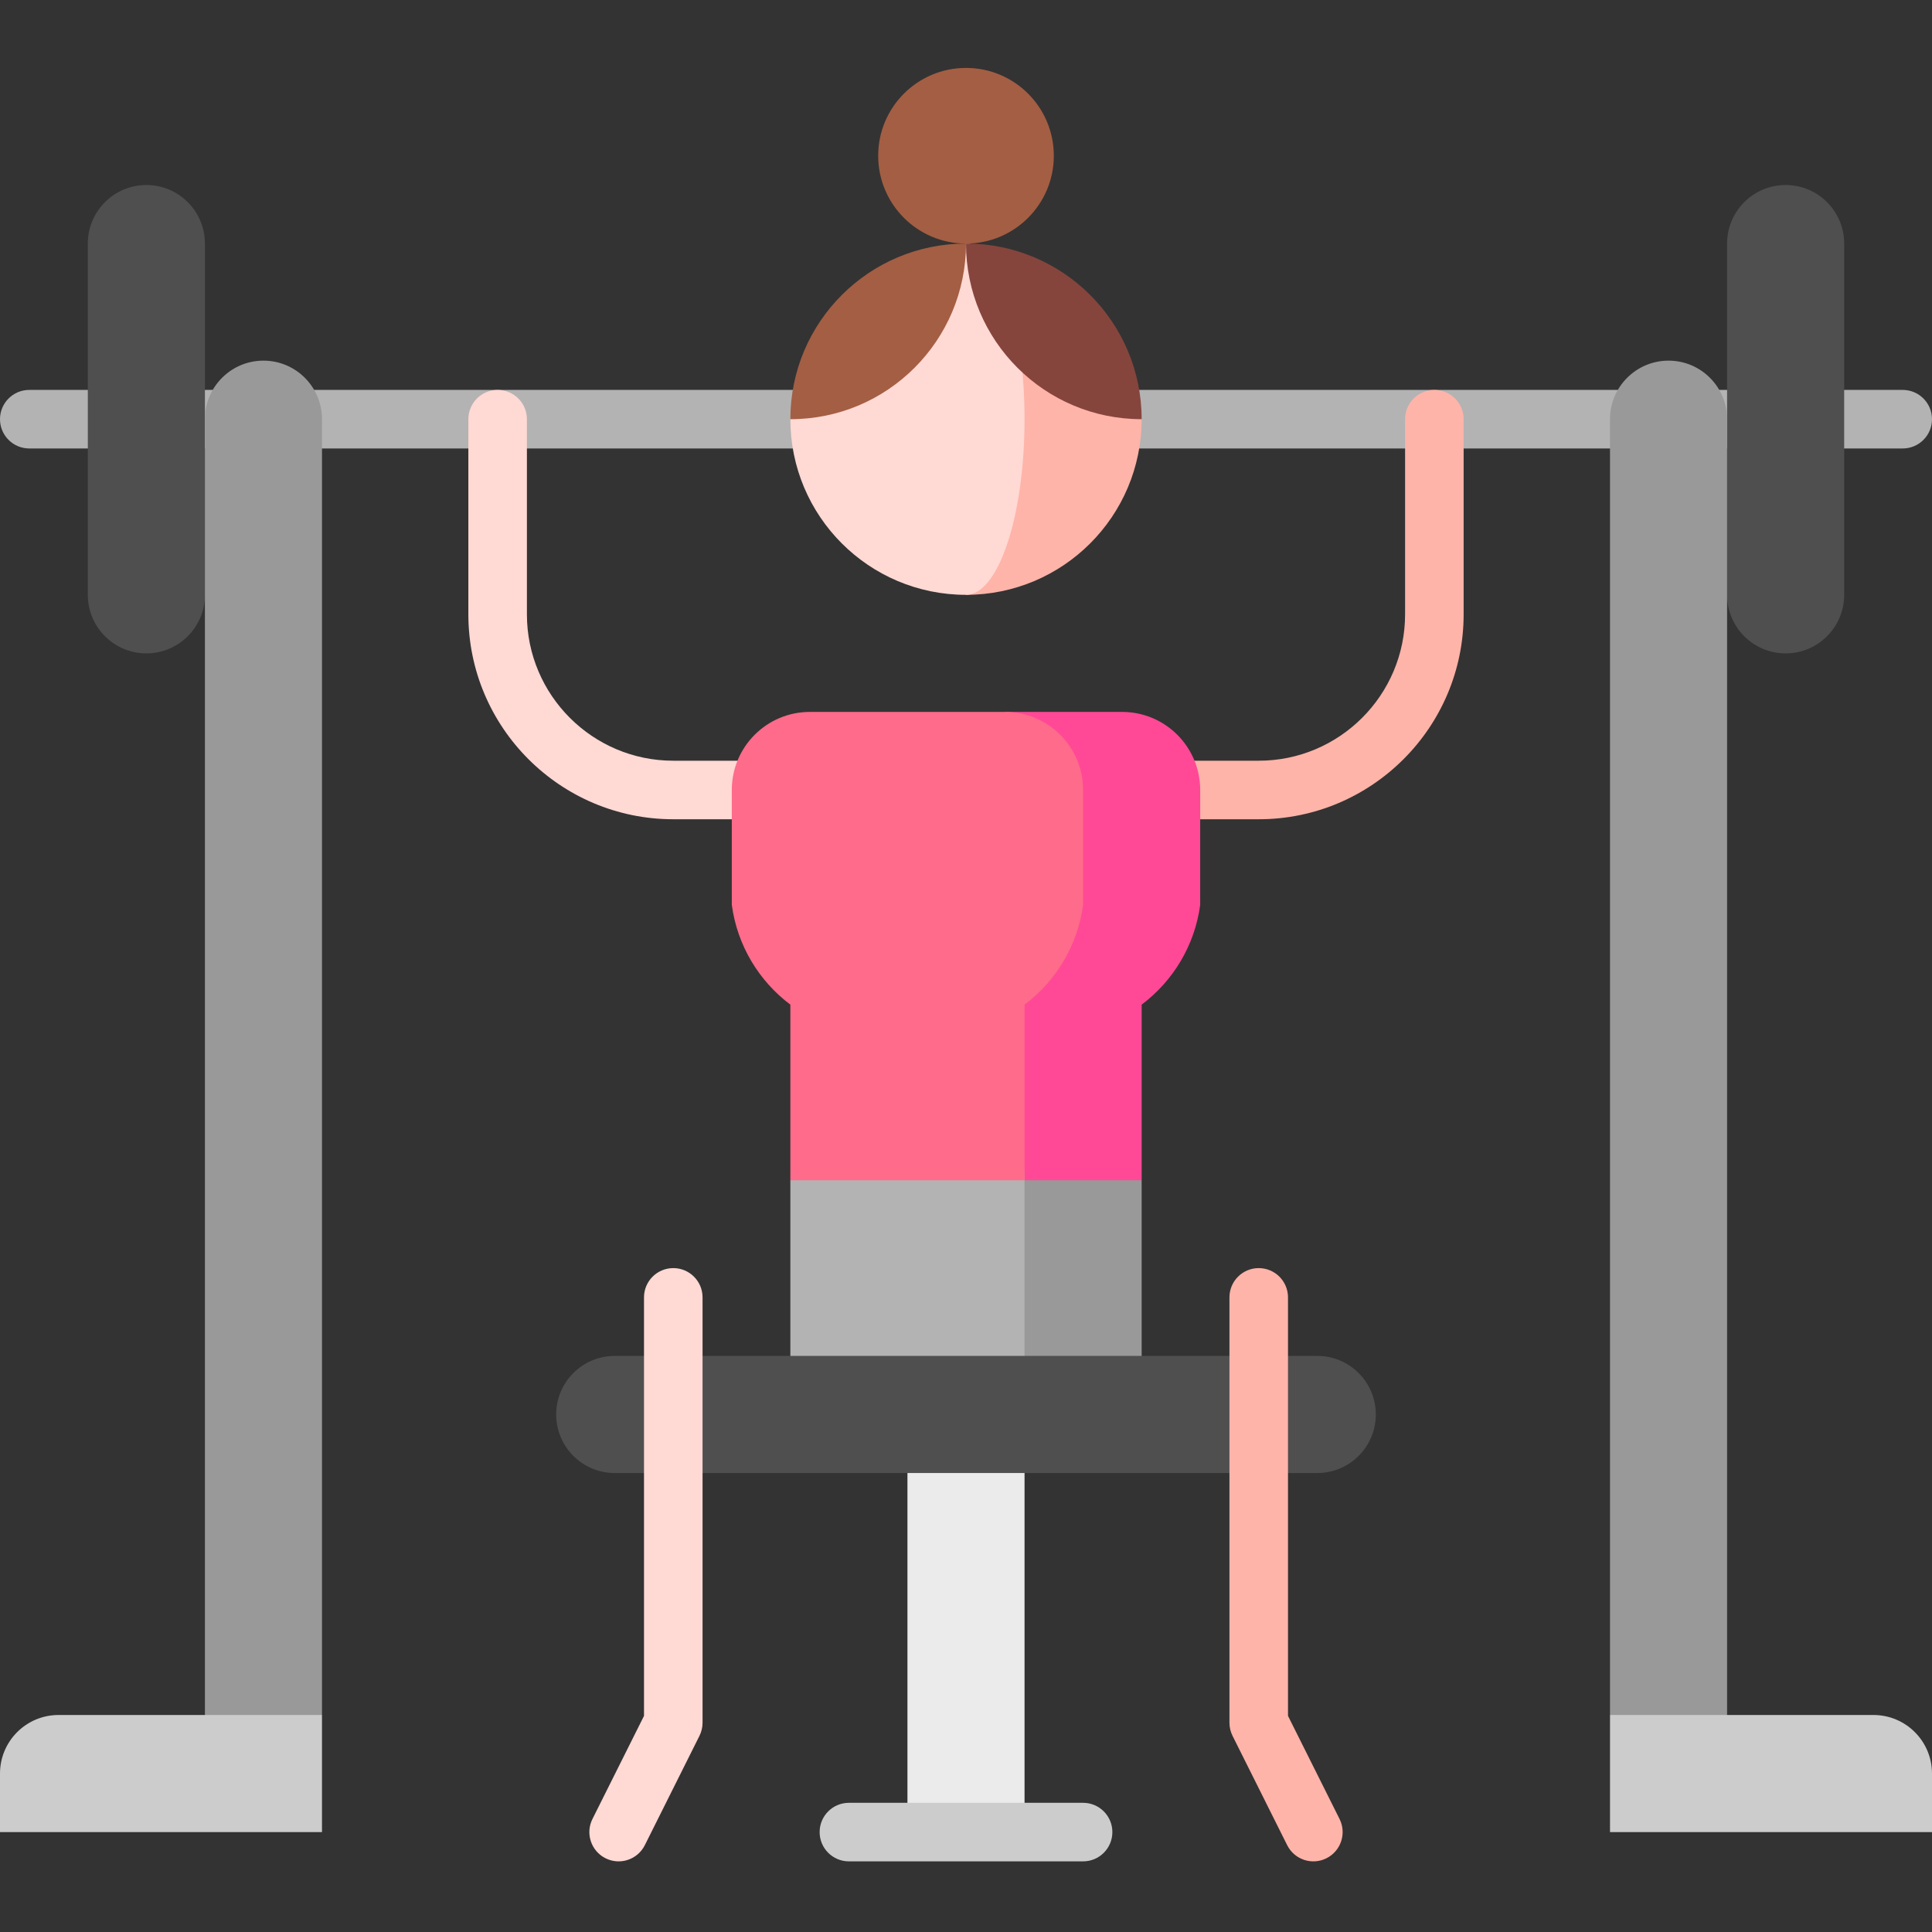 <svg height="512pt" viewBox="0 -18 512 512" width="512pt" xmlns="http://www.w3.org/2000/svg"><rect x="0" y="-18" width="512" height="512" fill="#333333" stroke="none"/><path d="m504.242 100.848h-496.484c-4.285 0-7.758-3.473-7.758-7.758s3.473-7.758 7.758-7.758h496.484c4.285 0 7.758 3.473 7.758 7.758s-3.473 7.758-7.758 7.758zm0 0" fill="#b3b3b3"/><path d="m178.426 183.598c-21.391 0-38.789-17.402-38.789-38.789v-51.719c0-4.285-3.473-7.758-7.758-7.758s-7.758 3.473-7.758 7.758v51.719c0 29.941 24.359 54.301 54.305 54.301h77.574v-15.512zm0 0" fill="#ffd9d4"/><path d="m380.121 85.332c-4.285 0-7.758 3.473-7.758 7.758v51.719c0 21.387-17.398 38.789-38.789 38.789h-77.574v15.512h77.574c29.945 0 54.305-24.359 54.305-54.301v-51.719c0-4.285-3.473-7.758-7.758-7.758zm0 0" fill="#ffb4a9"/><path d="m38.789 31.031c-8.57 0-15.516 6.945-15.516 15.516v93.09c0 8.566 6.945 15.516 15.516 15.516 8.566 0 15.516-6.949 15.516-15.516v-93.09c0-8.57-6.949-15.516-15.516-15.516zm0 0" fill="#4f4f4f"/><path d="m473.211 31.031c-8.566 0-15.516 6.945-15.516 15.516v93.09c0 8.566 6.949 15.516 15.516 15.516 8.57 0 15.516-6.949 15.516-15.516v-93.09c0-8.57-6.945-15.516-15.516-15.516zm0 0" fill="#4f4f4f"/><path d="m279.273 23.273c0 12.852-10.422 23.273-23.273 23.273s-23.273-10.422-23.273-23.273c0-12.855 10.422-23.273 23.273-23.273s23.273 10.418 23.273 23.273zm0 0" fill="#a45e43"/><path d="m256 46.547v93.09c25.707 0 46.547-20.84 46.547-46.547zm0 0" fill="#ffb4a9"/><path d="m256 46.547-46.547 46.543c0 25.707 20.84 46.547 46.547 46.547 8.57 0 15.516-20.84 15.516-46.547 0-25.707-6.945-46.543-15.516-46.543zm0 0" fill="#ffd9d4"/><path d="m256 46.547c-25.707 0-46.547 20.836-46.547 46.543 25.707 0 46.547-20.836 46.547-46.543zm0 0" fill="#a45e43"/><path d="m302.547 93.09c0-25.707-20.84-46.543-46.547-46.543 0 25.707 20.84 46.543 46.547 46.543zm0 0" fill="#85453d"/><path d="m69.816 77.574c-8.566 0-15.512 6.949-15.512 15.516v364.09l31.027-20.688v-343.402c0-8.566-6.945-15.516-15.516-15.516zm0 0" fill="#999"/><path d="m442.184 77.574c-8.57 0-15.516 6.949-15.516 15.516v343.402l31.027 20.688v-364.09c0-8.566-6.945-15.516-15.512-15.516zm0 0" fill="#999"/><path d="m496.484 436.492h-69.816v31.031h85.332v-15.516c0-8.566-6.945-15.516-15.516-15.516zm0 0" fill="#ccc"/><path d="m15.516 436.492h69.816v31.031h-85.332v-15.516c0-8.566 6.945-15.516 15.516-15.516zm0 0" fill="#ccc"/><path d="m240.484 343.402h31.031v124.121h-31.031zm0 0" fill="#ebebeb"/><path d="m256 263.758 15.516 98.262h31.031v-67.23zm0 0" fill="#999"/><path d="m209.453 294.789v67.23h62.062v-98.262zm0 0" fill="#b3b3b3"/><path d="m297.375 170.668h-31.031l5.172 124.121h31.031v-46.547c8.301-6.238 14.074-15.656 15.516-26.449v-30.438c0-11.426-9.266-20.688-20.688-20.688zm0 0" fill="#ff4996"/><path d="m287.031 221.793v-30.438c0-11.426-9.262-20.688-20.688-20.688h-51.719c-11.426 0-20.688 9.262-20.688 20.688v30.438c1.441 10.793 7.215 20.211 15.516 26.449v46.547h62.062v-46.547c8.305-6.238 14.074-15.656 15.516-26.449zm0 0" fill="#ff6b8a"/><path d="m364.605 356.848c0-8.566-6.945-15.516-15.516-15.516h-186.18c-8.57 0-15.516 6.949-15.516 15.516 0 8.57 6.945 15.516 15.516 15.516h186.18c8.57 0 15.516-6.945 15.516-15.516zm0 0" fill="#4f4f4f"/><path d="m287.031 475.281h-62.062c-4.285 0-7.758-3.473-7.758-7.758 0-4.285 3.473-7.758 7.758-7.758h62.062c4.285 0 7.758 3.473 7.758 7.758 0 4.285-3.473 7.758-7.758 7.758zm0 0" fill="#ccc"/><path d="m178.426 318.062c-4.285 0-7.758 3.469-7.758 7.754v110.914l-13.66 27.32c-1.918 3.832-.363 8.492 3.469 10.41 3.832 1.918 8.492.363 10.406-3.469l14.477-28.965c.52-1.047.824-2.219.824-3.469v-112.742c0-4.285-3.473-7.754-7.758-7.754zm0 0" fill="#ffd9d4"/><path d="m333.574 318.062c4.285 0 7.758 3.469 7.758 7.754v110.914l13.66 27.32c1.918 3.832.363 8.492-3.469 10.41-3.832 1.918-8.492.363-10.406-3.469l-14.477-28.965c-.52-1.047-.824-2.219-.824-3.469v-112.742c0-4.285 3.473-7.754 7.758-7.754zm0 0" fill="#ffb4a9"/></svg>